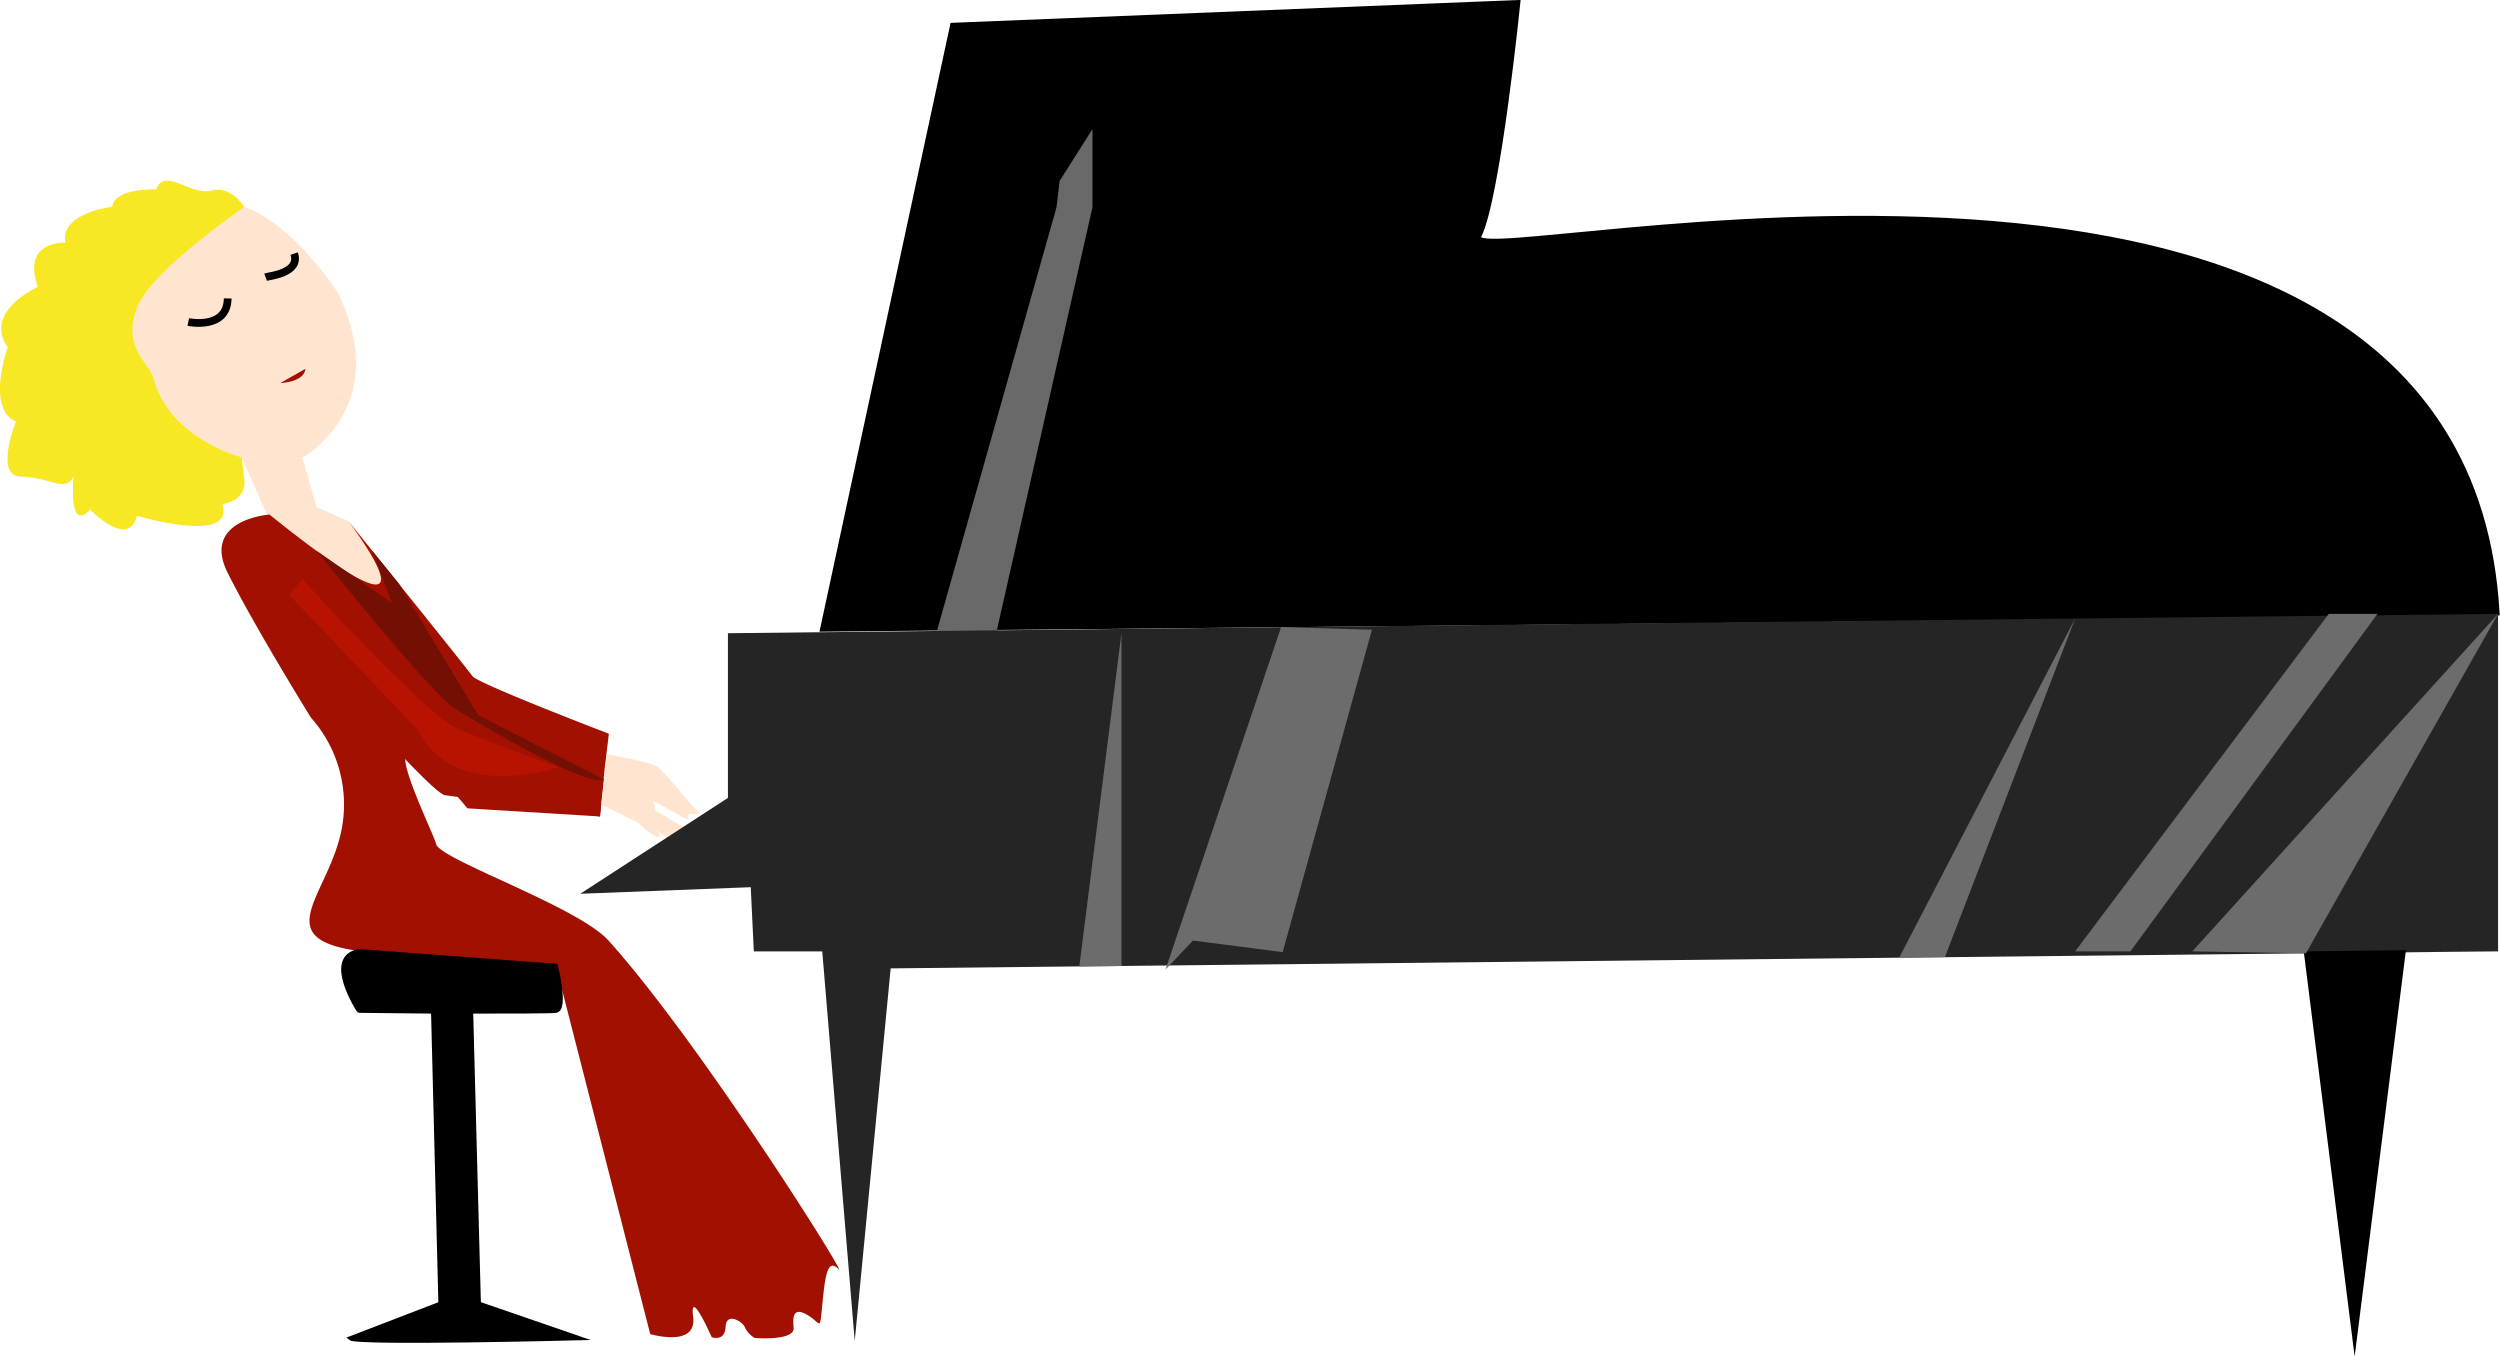 <svg id="Layer_1" data-name="Layer 1" xmlns="http://www.w3.org/2000/svg" viewBox="0 0 646.7 350.9"><defs><style>.cls-1{fill:#ffe5cf;}.cls-2{fill:#f7e823;}.cls-3{fill:none;stroke-width:2px;}.cls-3,.cls-8{stroke:#000;stroke-miterlimit:10;}.cls-4{fill:#a21002;}.cls-5{fill:#a21001;}.cls-6{fill:#b81300;}.cls-7{fill:#741003;}.cls-9{fill:#696969;}.cls-10{fill:#252525;}.cls-11{fill:#6c6c6c;}</style></defs><title>piano</title><path id="face" class="cls-1" d="M79.6,126.7s23.7-12.9,9.2-42.7c0,0-11.2-17.5-24.2-22.2,0,0-55.5,3.4-31.6,58.8,0,0,24.9,13.9,30.9,6Z" transform="translate(-1.4 -8.3)"/><path id="neck" class="cls-1" d="M91.5,143.1s13.2,14.5,9.7,17-30.7-18.6-30.7-18.6l-6.6-14.9H79.6l3.7,12.9Z" transform="translate(-1.4 -8.3)"/><path id="hair" class="cls-2" d="M64.6,61.8S61,56.1,56,57.6s-12.1-6.2-14.2-.3c0,0-10.7-.5-11.4,4.5,0,0-13.5,1.5-12.1,9.3,0,0-11.4-.7-7.1,11.4,0,0-14.3,6.4-7.8,15.6,0,0-5.7,15.7,2.1,19.3,0,0-5.7,14.2,1.4,14.2s11.4,4.3,13.5,0c0,0-1.4,14.9,4.3,8.5,0,0,10,10.4,12.1,1.6,0,0,25.6,7.7,22.1-3,0,0,6.4-.7,5.7-6.4l-.7-5.7s-18.7-4.7-22.8-20.5c-1-3.9-9-8.4-3.6-19.6C41.7,77.7,64.6,61.8,64.6,61.8Z" transform="translate(-1.4 -8.3)"/><path id="shoe" class="cls-3" d="M50.1,91.6s10.1,2.1,10.2-6.1" transform="translate(-1.4 -8.3)"/><path id="shose" class="cls-3" d="M70.1,80c.8-.3,9.1-1,7.4-6.1" transform="translate(-1.4 -8.3)"/><path id="dress" class="cls-4" d="M71.1,141.4s-17.7,1.3-10.8,15.1,21.5,37.4,21.5,37.4a33.8,33.8,0,0,1,8,28.8c-3.3,17.2-19.3,28.3,4.4,31.6s51,3.8,51,3.8l24.4,95.3s12.1,3.6,11.1-4.4,4.8,5.2,4.8,5.2,3.4,1.3,3.6-2.7,4.6-1.2,5,.2a6.5,6.5,0,0,0,2.5,2.7s10.5.9,10.1-2.7.4-5.2,3.8-3.1,2.9,4.2,3.6-2.7,1.2-12.4,4.2-9.3-35.6-58.4-59.4-84.9c-7.9-8.9-43.9-21.1-44.7-25.1-.5-2.3-10.1-21.6-7.6-23.5s15.7,14.3,15.7,14.3l34.3,2.1,1.2-12.2,1.1-9.2s-34-13-35.3-14.9-32.1-40.1-32.1-40.1S120.5,181.1,71.1,141.4Z" transform="translate(-1.4 -8.3)"/><path id="highlight" class="cls-5" d="M73.9,107.4s6.2-.2,6.5-3.7" transform="translate(-1.4 -8.3)"/><path id="highlight-2" data-name="highlight" class="cls-5" d="M71.6,166s40.9,47.6,44.9,48l40.1,5.5,1-9.6-11.7-3.2s-17.7,7.1-28.4-2.1-41.3-42.4-41.3-42.4l-1.5-2L63,143.9Z" transform="translate(-1.4 -8.3)"/><path id="highlight-3" data-name="highlight" class="cls-6" d="M79.7,158c.9,1.7,32.2,34.9,38.9,38.2s27.3,10.5,27.3,10.5-26.9,9.5-36.5-9.7L76.2,162.2Z" transform="translate(-1.4 -8.3)"/><path id="highlight-4" data-name="highlight" class="cls-7" d="M83.3,150.8S113.1,188,119,191.6s34.7,20.8,38.6,18.3l-32.5-16.6-20.5-34-6.9-8.5,5.1,13.5Z" transform="translate(-1.4 -8.3)"/><path id="highlight-5" data-name="highlight" class="cls-1" d="M158.4,203.4s11.6,2,13.3,3.4,8.1,9.2,8.1,9.2l2.8,2.9h-2.8c-.3,0-.6,1.4-.6,1.4l-8.7-4.8.5,2.5,9.4,5.6s.5,3.2-3.8.4-5.4-4.8-5.4-4.8,8.3,6.5,6.7,6.7-7.5-5.4-7.5-5.4,5.9,4.9,4.7,4.8-5.6-3.3-5.6-3.3,3.9,2.7,2.3,2.8-5.2-3.6-5.2-3.6l-9.7-4.8Z" transform="translate(-1.4 -8.3)"/><path id="chair" class="cls-8" d="M94.2,254.3l51,3.8s2.9,11.3,0,11.7c-.8.2-12.8.2-21.9.2h-9.9l-19.2-.2S85.1,256,94.2,254.3Z" transform="translate(-1.4 -8.3)"/><path id="chair-2" data-name="chair" class="cls-8" d="M91.9,354.5c1.5,1.5,59.5,0,59.5,0l-26.1-9-2-75.5h-9.9l1.9,75.5Z" transform="translate(-1.4 -8.3)"/><path id="pianoup" class="cls-8" d="M214,171.2,247.7,14.7,394.2,8.8s-5.1,50.5-10.1,60.6,255-53,263.4,97.6Z" transform="translate(-1.4 -8.3)"/><polygon id="hightlight" class="cls-9" points="273.3 53.6 242.2 163.8 257.7 163.8 282.6 53.6 282.6 33.4 274.1 46.8 273.3 53.6"/><polygon id="piano_down" data-name="piano down" class="cls-10" points="188.3 163.8 646.2 158.8 646.2 246.1 635.2 246.2 230.4 250.5 221.1 346.9 212.7 246.1 195 246.1 194.2 229.5 150.1 231.2 188.3 206.4 188.3 163.8"/><polygon id="hightlight-2" data-name="hightlight" class="cls-8" points="609.1 346.9 621.8 246.3 596.5 246.6 609.1 346.9"/><polygon id="hightlight-3" data-name="hightlight" class="cls-11" points="290.1 163.8 279.2 250 290.1 249.9 290.1 163.8"/><polygon id="hightlight-4" data-name="hightlight" class="cls-11" points="308.6 243.3 301.5 250.8 331.4 162.2 354.9 162.9 331.8 246.3 308.6 243.3"/><polygon id="hightlight-5" data-name="hightlight" class="cls-11" points="491.3 247.7 536.8 160 503.1 247.6 491.3 247.7"/><polygon id="hightlight-6" data-name="hightlight" class="cls-11" points="536.8 246.1 602.4 158.8 615 158.8 551.1 246.1 536.8 246.1"/><polygon id="hightlight-7" data-name="hightlight" class="cls-11" points="596.5 246.6 646.2 158.8 567.1 246.1 596.5 246.6"/></svg>